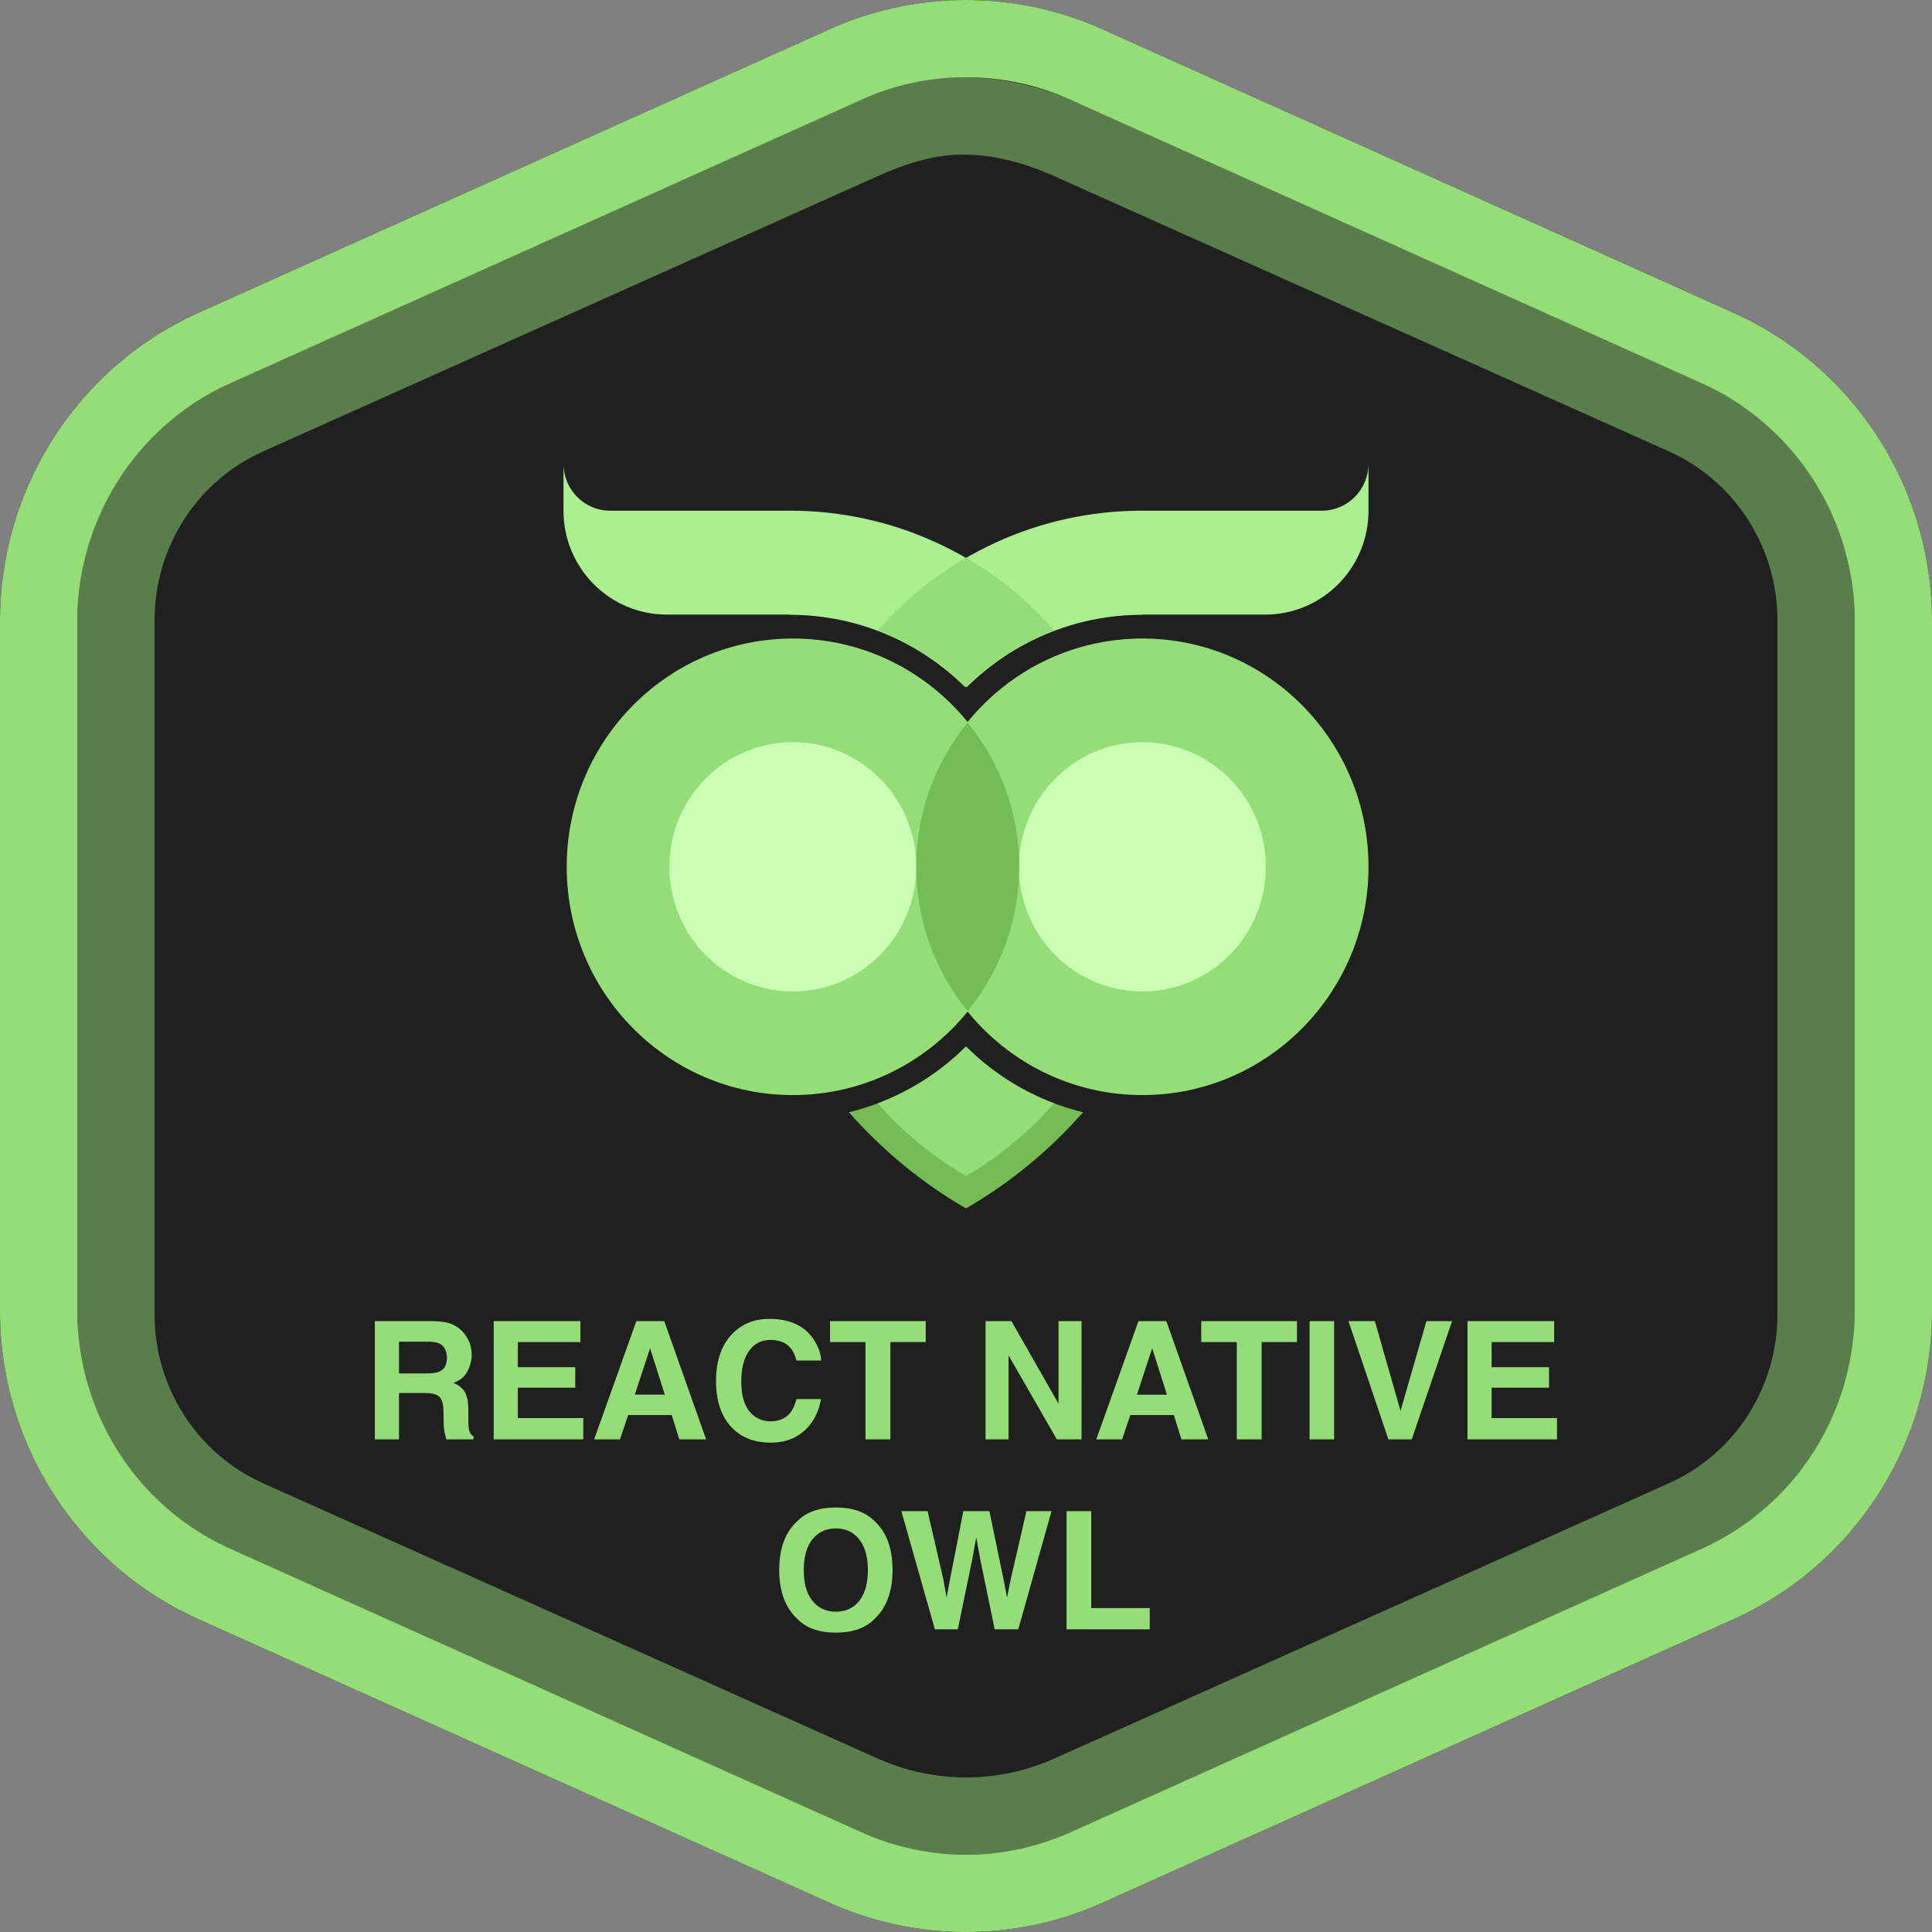 <svg xmlns="http://www.w3.org/2000/svg" viewBox="0 0 600 600" fill="none" role="img" aria-labelledby="owl-title"><rect x="0" y="0" width="600" height="600" fill="#808080" stroke="none"/><title id="owl-title">React Native Owl</title><g clip-path="url(#A)"><path d="M342.278 9.064l195.97 87.993C575.802 113.919 600 151.521 600 193.011v213.978c0 41.49-24.198 79.092-61.752 95.955l-195.97 87.992c-13.309 5.976-27.712 9.064-42.277 9.064s-28.969-3.088-42.278-9.064L61.754 502.944C24.198 486.081 0 448.479 0 406.989V193.011c0-41.49 24.198-79.092 61.752-95.954l195.97-87.993C271.031 3.088 285.434 0 299.999 0a103.2 103.2 0 0 1 42.278 9.064h.001z" fill="#202020"/><g stroke="#95dd77" stroke-width="24"><path class="inner-ring" opacity=".5" d="M332.325 43.748c-11.362-5.09-23.632-8.22-35.786-7.69-9.864.43-19.642 3.56-28.863 7.69L76.802 129.241c-24.807 11.11-40.801 35.951-40.801 63.367v215.618c0 27.417 15.993 52.257 40.801 63.367l190.874 85.493C277.855 561.645 288.866 564 300 564s22.146-2.355 32.325-6.914L523.2 471.593c24.807-11.11 40.801-35.951 40.801-63.367V192.608c0-27.417-15.994-52.257-40.801-63.368L332.324 43.749l.001-.001z"/><path class="outer-ring" d="M337.4 20.021a91.26 91.26 0 0 0-74.798 0L66.628 108.05C33.406 122.973 12 156.249 12 192.968v214.064c0 36.719 21.406 69.996 54.628 84.918L262.6 579.979C274.373 585.267 287.114 588 300 588s25.626-2.733 37.399-8.021l195.973-88.029C566.593 477.027 588 443.751 588 407.032V192.968c0-36.719-21.407-69.996-54.628-84.918L337.4 20.021h0z"/></g><path d="M131.831 432.606h-7.919V447h-7.496v-36.706h18.004c2.574.05 4.549.365 5.927.946 1.395.581 2.573 1.436 3.536 2.565a11.37 11.37 0 0 1 1.893 3.088c.465 1.129.697 2.416.697 3.86 0 1.743-.44 3.461-1.32 5.155-.88 1.676-2.332 2.863-4.358 3.561 1.694.68 2.889 1.652 3.586 2.913.714 1.245 1.071 3.155 1.071 5.728v2.465c0 1.677.067 2.814.199 3.412.2.946.664 1.643 1.395 2.092V447h-8.442l-.498-1.967c-.199-1.03-.307-2.084-.324-3.163l-.05-3.412c-.033-2.34-.464-3.901-1.294-4.681-.814-.78-2.35-1.171-4.607-1.171zm4.656-6.673c1.528-.698 2.291-2.076 2.291-4.134 0-2.225-.738-3.719-2.216-4.483-.83-.431-2.075-.647-3.735-.647h-8.915v9.861h8.691c1.726 0 3.021-.199 3.884-.597zm42.16 5.03h-17.83v9.438h20.32V447h-27.816v-36.706h26.92v6.499h-19.424v7.795h17.83v6.375zm29.957 8.492h-13.521L192.542 447h-8.018l13.099-36.706h8.666L219.288 447h-8.318l-2.366-7.545zm-2.141-6.326l-4.582-14.443-4.732 14.443h9.314zm43.405 11.132c-2.74 2.507-6.243 3.76-10.509 3.76-5.279 0-9.43-1.693-12.451-5.08-3.022-3.403-4.533-8.068-4.533-13.995 0-6.408 1.719-11.347 5.155-14.817 2.989-3.022 6.79-4.532 11.406-4.532 6.175 0 10.691 2.025 13.546 6.076 1.578 2.274 2.424 4.557 2.54 6.848h-7.669c-.499-1.76-1.138-3.088-1.918-3.984-1.394-1.594-3.461-2.391-6.201-2.391-2.789 0-4.988 1.129-6.599 3.387-1.61 2.241-2.415 5.42-2.415 9.537s.846 7.205 2.54 9.264c1.71 2.042 3.876 3.063 6.499 3.063 2.69 0 4.74-.88 6.151-2.64.78-.946 1.428-2.365 1.943-4.258h7.595c-.664 4.001-2.358 7.255-5.08 9.762zm37.627-33.967v6.499h-10.982V447h-7.72v-30.207h-11.031v-6.499h29.733zM335.88 447h-7.67l-14.991-26.073V447h-7.147v-36.706h8.044l14.617 25.624v-25.624h7.147V447zm28.663-7.545h-13.522l-2.54 7.545h-8.019l13.099-36.706h8.666L375.226 447h-8.317l-2.366-7.545zm-2.142-6.326l-4.582-14.443-4.731 14.443h9.313zm40.392-22.835v6.499h-10.982V447h-7.72v-30.207H373.06v-6.499h29.733zm3.91 0h7.62V447h-7.62v-36.706zm12.077 0h8.193l7.969 27.866 8.043-27.866h7.969L438.428 447h-7.246l-12.402-36.706zm62.281 20.669h-17.83v9.438h20.32V447h-27.816v-36.706h26.92v6.499h-19.424v7.795h17.83v6.375zm-221.457 76.058c-5.246 0-9.255-1.428-12.027-4.283-3.719-3.503-5.578-8.55-5.578-15.141 0-6.723 1.859-11.77 5.578-15.14 2.772-2.856 6.781-4.284 12.027-4.284s9.256 1.428 12.028 4.284c3.702 3.37 5.554 8.417 5.554 15.14 0 6.591-1.852 11.638-5.554 15.141-2.772 2.855-6.781 4.283-12.028 4.283zm7.247-9.861c1.776-2.242 2.665-5.429 2.665-9.563 0-4.117-.897-7.296-2.69-9.537-1.776-2.258-4.183-3.387-7.222-3.387s-5.461 1.12-7.271 3.362-2.714 5.428-2.714 9.562.904 7.321 2.714 9.563 4.233 3.361 7.271 3.361 5.454-1.12 7.247-3.361zm51.921-27.866h7.795L316.232 506h-7.321l-4.432-21.466-1.295-7.097-1.295 7.097L297.456 506h-7.122l-10.409-36.706h8.143l4.856 21.018 1.046 5.852 1.071-5.728 4.133-21.142h8.094l4.357 21.018 1.121 5.852 1.121-5.628 4.905-21.242zm12.452 0h7.67v30.107h18.178V506h-25.848v-36.706z" fill="#95dd77"/><g fill-rule="evenodd"><path d="M299.999 325.002c-10.064 10.003-22.629 17.062-36.354 20.425 10.41 11.82 22.664 21.947 36.354 29.853 13.691-7.906 25.945-18.033 36.355-29.853-13.725-3.363-26.29-10.422-36.355-20.424" fill="#74bc53"/><g fill="#acef90"><path d="M300.257 213.384c14.023-13.879 33.249-22.451 54.472-22.451v-.07h38.208c17.708 0 32.063-14.443 32.063-32.257V144c0 8.067-6.5 14.606-14.518 14.606h-55.753v-.014c-32.672 0-62.002 14.359-82.12 37.139 10.35 3.841 19.775 9.858 27.648 17.653z"/><path d="M207.062 190.863h38.209v.071c21.223 0 40.45 8.571 54.47 22.45 7.874-7.795 17.299-13.813 27.65-17.653-20.118-22.78-49.45-37.139-82.12-37.139v.014h-55.754c-8.016 0-14.517-6.54-14.517-14.606v14.606c0 17.814 14.355 32.257 32.062 32.257z"/></g><g fill="#95dd77"><path d="M299.999 213.384c7.787-7.773 17.124-13.782 27.391-17.627-7.845-8.946-17.076-16.613-27.391-22.596-10.314 5.983-19.546 13.65-27.39 22.595 10.267 3.845 19.604 9.854 27.39 17.627m16.435 55.809c0 39.154-31.439 70.894-70.218 70.894s-70.22-31.74-70.22-70.894 31.437-70.892 70.22-70.892 70.218 31.739 70.218 70.893"/><path d="M424.999 269.192c0 39.154-31.438 70.894-70.218 70.894s-70.22-31.74-70.22-70.894 31.438-70.892 70.22-70.892S425 230.039 425 269.193"/></g><path d="M284.561 269.192c0 21.383-17.168 38.715-38.345 38.715s-38.348-17.332-38.348-38.715 17.168-38.713 38.348-38.713 38.345 17.332 38.345 38.713zm108.566 0c0 21.383-17.168 38.715-38.346 38.715s-38.347-17.332-38.347-38.715 17.167-38.713 38.347-38.713 38.346 17.332 38.346 38.713z" fill="#caffb4"/><path d="M284.561 269.192c0 16.975 5.98 32.548 15.937 44.749a70.52 70.52 0 0 0 0-89.496c-9.957 12.201-15.937 27.774-15.937 44.747z" fill="#74bc53"/><path d="M299.999 325.002a77.36 77.36 0 0 1-27.39 17.665c7.855 8.924 17.085 16.576 27.39 22.558 10.305-5.982 19.537-13.633 27.391-22.558-10.265-3.866-19.601-9.887-27.391-17.665z" fill="#95dd77"/></g></g><defs><clipPath id="A"><path fill="#fff" d="M0 0h600v600H0z"/></clipPath></defs></svg>